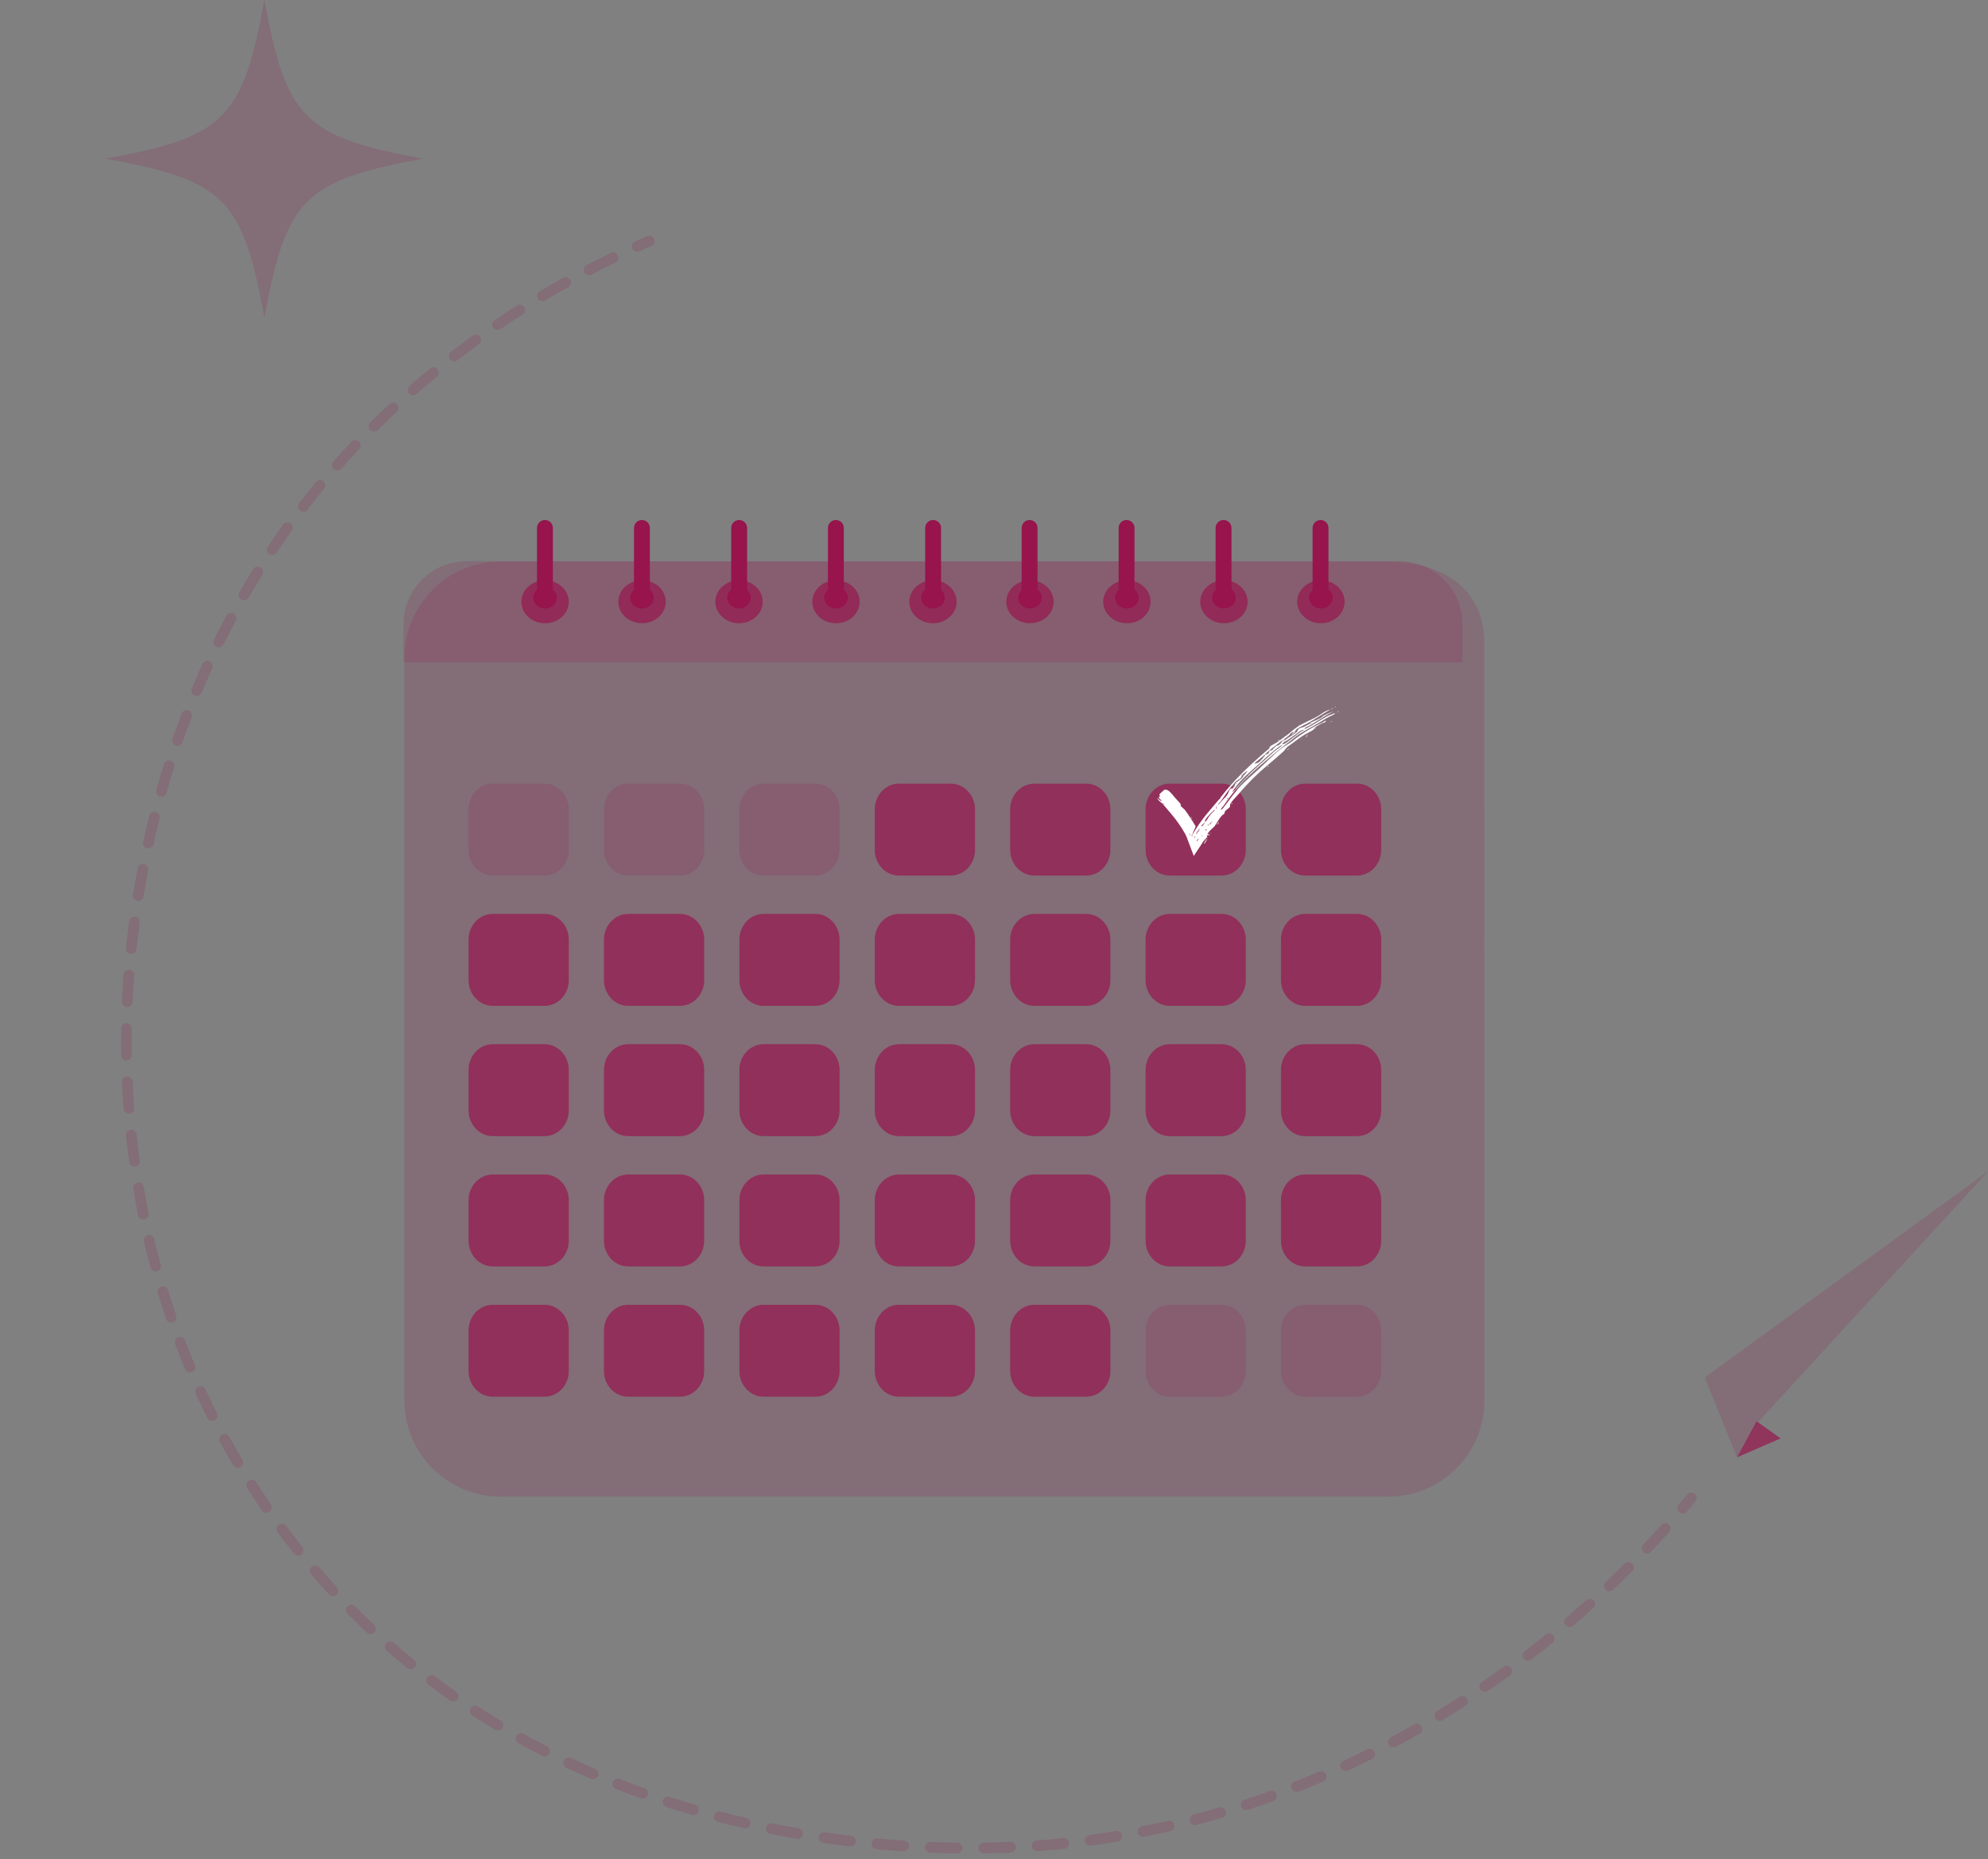 <svg width="139" height="130" viewBox="0 0 139 130" fill="none" xmlns="http://www.w3.org/2000/svg">
<rect x="0" y="0" width="139" height="130" fill="#808080" stroke="none"/>
<path d="M28.276 97.915C28.276 101.638 31.294 104.656 35.016 104.656H97.055C100.778 104.656 103.795 101.638 103.795 97.915L103.781 44.885C103.781 41.162 100.778 39.265 97.055 39.265H35.016C31.294 39.265 28.276 42.283 28.276 46.006V97.915Z" fill="#97144D" fill-opacity="0.17"/>
<path d="M97.841 39.243H32.626C30.186 39.243 28.208 41.221 28.208 43.661V46.314H102.26V43.661C102.26 41.221 100.282 39.243 97.841 39.243Z" fill="#97144D" fill-opacity="0.17"/>
<path d="M39.767 42.08C39.767 42.909 39.025 43.582 38.111 43.582C37.196 43.582 36.454 42.909 36.454 42.08C36.454 41.25 37.196 40.577 38.111 40.577C39.025 40.577 39.767 41.25 39.767 42.08Z" fill="#97144D" fill-opacity="0.68"/>
<path d="M46.548 42.08C46.548 42.909 45.806 43.582 44.891 43.582C43.977 43.582 43.235 42.909 43.235 42.08C43.235 41.25 43.977 40.577 44.891 40.577C45.806 40.577 46.548 41.25 46.548 42.08Z" fill="#97144D" fill-opacity="0.68"/>
<path d="M53.328 42.08C53.328 42.909 52.587 43.582 51.672 43.582C50.757 43.582 50.016 42.909 50.016 42.08C50.016 41.25 50.757 40.577 51.672 40.577C52.587 40.577 53.328 41.25 53.328 42.08Z" fill="#97144D" fill-opacity="0.68"/>
<path d="M60.109 42.08C60.109 42.909 59.368 43.582 58.453 43.582C57.538 43.582 56.797 42.909 56.797 42.08C56.797 41.25 57.538 40.577 58.453 40.577C59.368 40.577 60.109 41.25 60.109 42.08Z" fill="#97144D" fill-opacity="0.68"/>
<path d="M66.89 42.08C66.89 42.909 66.148 43.582 65.234 43.582C64.319 43.582 63.578 42.909 63.578 42.08C63.578 41.25 64.319 40.577 65.234 40.577C66.148 40.577 66.89 41.25 66.89 42.08Z" fill="#97144D" fill-opacity="0.68"/>
<path d="M73.671 42.08C73.671 42.909 72.929 43.582 72.015 43.582C71.1 43.582 70.359 42.909 70.359 42.08C70.359 41.25 71.1 40.577 72.015 40.577C72.929 40.577 73.671 41.25 73.671 42.08Z" fill="#97144D" fill-opacity="0.68"/>
<path d="M80.452 42.08C80.452 42.909 79.71 43.582 78.796 43.582C77.881 43.582 77.139 42.909 77.139 42.08C77.139 41.25 77.881 40.577 78.796 40.577C79.71 40.577 80.452 41.25 80.452 42.08Z" fill="#97144D" fill-opacity="0.68"/>
<path d="M87.232 42.08C87.232 42.909 86.491 43.582 85.576 43.582C84.662 43.582 83.92 42.909 83.92 42.08C83.92 41.25 84.662 40.577 85.576 40.577C86.491 40.577 87.232 41.25 87.232 42.08Z" fill="#97144D" fill-opacity="0.68"/>
<path d="M94.013 42.08C94.013 42.909 93.272 43.582 92.357 43.582C91.442 43.582 90.701 42.909 90.701 42.08C90.701 41.25 91.442 40.577 92.357 40.577C93.272 40.577 94.013 41.25 94.013 42.08Z" fill="#97144D" fill-opacity="0.68"/>
<path d="M38.939 41.797C38.939 42.212 38.568 42.548 38.111 42.548C37.653 42.548 37.282 42.212 37.282 41.797C37.282 41.382 37.653 41.045 38.111 41.045C38.568 41.045 38.939 41.382 38.939 41.797Z" fill="#97144D"/>
<path d="M45.719 41.797C45.719 42.212 45.349 42.548 44.891 42.548C44.434 42.548 44.063 42.212 44.063 41.797C44.063 41.382 44.434 41.045 44.891 41.045C45.349 41.045 45.719 41.382 45.719 41.797Z" fill="#97144D"/>
<path d="M52.5 41.797C52.5 42.212 52.129 42.548 51.672 42.548C51.215 42.548 50.844 42.212 50.844 41.797C50.844 41.382 51.215 41.045 51.672 41.045C52.129 41.045 52.5 41.382 52.5 41.797Z" fill="#97144D"/>
<path d="M59.281 41.797C59.281 42.212 58.91 42.548 58.453 42.548C57.996 42.548 57.625 42.212 57.625 41.797C57.625 41.382 57.996 41.045 58.453 41.045C58.91 41.045 59.281 41.382 59.281 41.797Z" fill="#97144D"/>
<path d="M66.062 41.797C66.062 42.212 65.691 42.548 65.234 42.548C64.776 42.548 64.406 42.212 64.406 41.797C64.406 41.382 64.776 41.045 65.234 41.045C65.691 41.045 66.062 41.382 66.062 41.797Z" fill="#97144D"/>
<path d="M72.843 41.797C72.843 42.212 72.472 42.548 72.015 42.548C71.557 42.548 71.186 42.212 71.186 41.797C71.186 41.382 71.557 41.045 72.015 41.045C72.472 41.045 72.843 41.382 72.843 41.797Z" fill="#97144D"/>
<path d="M79.624 41.797C79.624 42.212 79.253 42.548 78.796 42.548C78.338 42.548 77.967 42.212 77.967 41.797C77.967 41.382 78.338 41.045 78.796 41.045C79.253 41.045 79.624 41.382 79.624 41.797Z" fill="#97144D"/>
<path d="M86.404 41.797C86.404 42.212 86.034 42.548 85.576 42.548C85.119 42.548 84.748 42.212 84.748 41.797C84.748 41.382 85.119 41.045 85.576 41.045C86.034 41.045 86.404 41.382 86.404 41.797Z" fill="#97144D"/>
<path d="M93.185 41.797C93.185 42.212 92.815 42.548 92.357 42.548C91.9 42.548 91.529 42.212 91.529 41.797C91.529 41.382 91.9 41.045 92.357 41.045C92.815 41.045 93.185 41.382 93.185 41.797Z" fill="#97144D"/>
<path d="M44.883 42.151C44.577 42.151 44.328 41.901 44.328 41.596V36.916C44.328 36.611 44.577 36.362 44.883 36.362C45.188 36.362 45.438 36.611 45.438 36.916V41.596C45.438 41.901 45.188 42.151 44.883 42.151Z" fill="#97144D"/>
<path d="M38.102 42.151C37.797 42.151 37.547 41.901 37.547 41.596V36.916C37.547 36.611 37.797 36.362 38.102 36.362C38.407 36.362 38.657 36.611 38.657 36.916V41.596C38.657 41.901 38.407 42.151 38.102 42.151Z" fill="#97144D"/>
<path d="M51.681 42.151C51.376 42.151 51.126 41.901 51.126 41.596V36.916C51.126 36.611 51.376 36.362 51.681 36.362C51.986 36.362 52.236 36.611 52.236 36.916V41.596C52.236 41.901 51.986 42.151 51.681 42.151Z" fill="#97144D"/>
<path d="M58.444 42.151C58.139 42.151 57.889 41.901 57.889 41.596V36.916C57.889 36.611 58.139 36.362 58.444 36.362C58.749 36.362 58.999 36.611 58.999 36.916V41.596C58.999 41.901 58.749 42.151 58.444 42.151Z" fill="#97144D"/>
<path d="M65.243 42.151C64.937 42.151 64.688 41.901 64.688 41.596V36.916C64.688 36.611 64.937 36.362 65.243 36.362C65.548 36.362 65.798 36.611 65.798 36.916V41.596C65.798 41.901 65.548 42.151 65.243 42.151Z" fill="#97144D"/>
<path d="M71.988 42.151C71.683 42.151 71.434 41.901 71.434 41.596V36.916C71.434 36.611 71.683 36.362 71.988 36.362C72.294 36.362 72.543 36.611 72.543 36.916V41.596C72.543 41.901 72.294 42.151 71.988 42.151Z" fill="#97144D"/>
<path d="M78.769 42.151C78.464 42.151 78.215 41.901 78.215 41.596V36.916C78.215 36.611 78.464 36.362 78.769 36.362C79.075 36.362 79.324 36.611 79.324 36.916V41.596C79.324 41.901 79.075 42.151 78.769 42.151Z" fill="#97144D"/>
<path d="M85.55 42.151C85.245 42.151 84.995 41.901 84.995 41.596V36.916C84.995 36.611 85.245 36.362 85.55 36.362C85.856 36.362 86.105 36.611 86.105 36.916V41.596C86.105 41.901 85.856 42.151 85.55 42.151Z" fill="#97144D"/>
<path d="M92.331 42.151C92.026 42.151 91.776 41.901 91.776 41.596V36.916C91.776 36.611 92.026 36.362 92.331 36.362C92.636 36.362 92.886 36.611 92.886 36.916V41.596C92.886 41.901 92.636 42.151 92.331 42.151Z" fill="#97144D"/>
<path d="M38.082 61.224H34.451C33.522 61.224 32.763 60.416 32.763 59.428V56.593C32.763 55.606 33.522 54.798 34.451 54.798H38.082C39.01 54.798 39.769 55.606 39.769 56.593V59.428C39.769 60.416 39.01 61.224 38.082 61.224Z" fill="#97144D" fill-opacity="0.17"/>
<path d="M47.549 61.224H43.917C42.989 61.224 42.23 60.416 42.23 59.428V56.593C42.23 55.606 42.989 54.798 43.917 54.798H47.549C48.477 54.798 49.236 55.606 49.236 56.593V59.428C49.236 60.416 48.477 61.224 47.549 61.224Z" fill="#97144D" fill-opacity="0.17"/>
<path d="M57.016 61.224H53.385C52.457 61.224 51.697 60.416 51.697 59.428V56.593C51.697 55.606 52.457 54.798 53.385 54.798H57.016C57.944 54.798 58.703 55.606 58.703 56.593V59.428C58.703 60.416 57.944 61.224 57.016 61.224Z" fill="#97144D" fill-opacity="0.17"/>
<path d="M66.483 61.224H62.852C61.924 61.224 61.165 60.416 61.165 59.428V56.593C61.165 55.606 61.924 54.798 62.852 54.798H66.483C67.411 54.798 68.171 55.606 68.171 56.593V59.428C68.171 60.416 67.411 61.224 66.483 61.224Z" fill="#97144D" fill-opacity="0.68"/>
<path d="M75.95 61.224H72.319C71.391 61.224 70.632 60.416 70.632 59.428V56.593C70.632 55.606 71.391 54.798 72.319 54.798H75.95C76.879 54.798 77.638 55.606 77.638 56.593V59.428C77.638 60.416 76.879 61.224 75.95 61.224Z" fill="#97144D" fill-opacity="0.68"/>
<path d="M85.417 61.224H81.785C80.858 61.224 80.099 60.416 80.099 59.428V56.593C80.099 55.606 80.858 54.798 81.785 54.798H85.417C86.345 54.798 87.105 55.606 87.105 56.593V59.428C87.105 60.416 86.345 61.224 85.417 61.224Z" fill="#97144D" fill-opacity="0.68"/>
<path d="M94.885 61.224H91.253C90.325 61.224 89.565 60.416 89.565 59.428V56.593C89.565 55.606 90.325 54.798 91.253 54.798H94.885C95.812 54.798 96.571 55.606 96.571 56.593V59.428C96.571 60.416 95.812 61.224 94.885 61.224Z" fill="#97144D" fill-opacity="0.68"/>
<path d="M38.082 70.334H34.451C33.522 70.334 32.763 69.526 32.763 68.538V65.704C32.763 64.716 33.522 63.908 34.451 63.908H38.082C39.01 63.908 39.769 64.716 39.769 65.704V68.538C39.769 69.526 39.01 70.334 38.082 70.334Z" fill="#97144D" fill-opacity="0.68"/>
<path d="M47.549 70.334H43.917C42.989 70.334 42.23 69.526 42.23 68.538V65.704C42.23 64.716 42.989 63.908 43.917 63.908H47.549C48.477 63.908 49.236 64.716 49.236 65.704V68.538C49.236 69.526 48.477 70.334 47.549 70.334Z" fill="#97144D" fill-opacity="0.68"/>
<path d="M57.016 70.334H53.385C52.457 70.334 51.697 69.526 51.697 68.538V65.704C51.697 64.716 52.457 63.908 53.385 63.908H57.016C57.944 63.908 58.703 64.716 58.703 65.704V68.538C58.703 69.526 57.944 70.334 57.016 70.334Z" fill="#97144D" fill-opacity="0.68"/>
<path d="M66.483 70.334H62.852C61.924 70.334 61.165 69.526 61.165 68.538V65.704C61.165 64.716 61.924 63.908 62.852 63.908H66.483C67.411 63.908 68.171 64.716 68.171 65.704V68.538C68.171 69.526 67.411 70.334 66.483 70.334Z" fill="#97144D" fill-opacity="0.68"/>
<path d="M75.95 70.334H72.319C71.391 70.334 70.632 69.526 70.632 68.538V65.704C70.632 64.716 71.391 63.908 72.319 63.908H75.95C76.879 63.908 77.638 64.716 77.638 65.704V68.538C77.638 69.526 76.879 70.334 75.95 70.334Z" fill="#97144D" fill-opacity="0.68"/>
<path d="M85.417 70.334H81.785C80.858 70.334 80.099 69.526 80.099 68.538V65.704C80.099 64.716 80.858 63.908 81.785 63.908H85.417C86.345 63.908 87.105 64.716 87.105 65.704V68.538C87.105 69.526 86.345 70.334 85.417 70.334Z" fill="#97144D" fill-opacity="0.68"/>
<path d="M94.885 70.334H91.253C90.325 70.334 89.565 69.526 89.565 68.538V65.704C89.565 64.716 90.325 63.908 91.253 63.908H94.885C95.812 63.908 96.571 64.716 96.571 65.704V68.538C96.571 69.526 95.812 70.334 94.885 70.334Z" fill="#97144D" fill-opacity="0.68"/>
<path d="M38.082 79.444H34.451C33.522 79.444 32.763 78.636 32.763 77.649V74.814C32.763 73.827 33.522 73.019 34.451 73.019H38.082C39.01 73.019 39.769 73.827 39.769 74.814V77.649C39.769 78.636 39.01 79.444 38.082 79.444Z" fill="#97144D" fill-opacity="0.68"/>
<path d="M47.549 79.444H43.917C42.989 79.444 42.23 78.636 42.23 77.649V74.814C42.23 73.827 42.989 73.019 43.917 73.019H47.549C48.477 73.019 49.236 73.827 49.236 74.814V77.649C49.236 78.636 48.477 79.444 47.549 79.444Z" fill="#97144D" fill-opacity="0.68"/>
<path d="M57.016 79.444H53.385C52.457 79.444 51.697 78.636 51.697 77.649V74.814C51.697 73.827 52.457 73.019 53.385 73.019H57.016C57.944 73.019 58.703 73.827 58.703 74.814V77.649C58.703 78.636 57.944 79.444 57.016 79.444Z" fill="#97144D" fill-opacity="0.68"/>
<path d="M66.483 79.444H62.852C61.924 79.444 61.165 78.636 61.165 77.649V74.814C61.165 73.827 61.924 73.019 62.852 73.019H66.483C67.411 73.019 68.171 73.827 68.171 74.814V77.649C68.171 78.636 67.411 79.444 66.483 79.444Z" fill="#97144D" fill-opacity="0.68"/>
<path d="M75.95 79.444H72.319C71.391 79.444 70.632 78.636 70.632 77.649V74.814C70.632 73.827 71.391 73.019 72.319 73.019H75.95C76.879 73.019 77.638 73.827 77.638 74.814V77.649C77.638 78.636 76.879 79.444 75.95 79.444Z" fill="#97144D" fill-opacity="0.68"/>
<path d="M85.417 79.444H81.785C80.858 79.444 80.099 78.636 80.099 77.649V74.814C80.099 73.827 80.858 73.019 81.785 73.019H85.417C86.345 73.019 87.105 73.827 87.105 74.814V77.649C87.105 78.636 86.345 79.444 85.417 79.444Z" fill="#97144D" fill-opacity="0.68"/>
<path d="M94.885 79.444H91.253C90.325 79.444 89.565 78.636 89.565 77.649V74.814C89.565 73.827 90.325 73.019 91.253 73.019H94.885C95.812 73.019 96.571 73.827 96.571 74.814V77.649C96.571 78.636 95.812 79.444 94.885 79.444Z" fill="#97144D" fill-opacity="0.68"/>
<path d="M38.082 88.555H34.451C33.522 88.555 32.763 87.747 32.763 86.76V83.925C32.763 82.938 33.522 82.129 34.451 82.129H38.082C39.01 82.129 39.769 82.938 39.769 83.925V86.76C39.769 87.747 39.01 88.555 38.082 88.555Z" fill="#97144D" fill-opacity="0.68"/>
<path d="M47.549 88.555H43.917C42.989 88.555 42.23 87.747 42.23 86.76V83.925C42.23 82.938 42.989 82.129 43.917 82.129H47.549C48.477 82.129 49.236 82.938 49.236 83.925V86.76C49.236 87.747 48.477 88.555 47.549 88.555Z" fill="#97144D" fill-opacity="0.68"/>
<path d="M57.016 88.555H53.385C52.457 88.555 51.697 87.747 51.697 86.76V83.925C51.697 82.938 52.457 82.129 53.385 82.129H57.016C57.944 82.129 58.703 82.938 58.703 83.925V86.76C58.703 87.747 57.944 88.555 57.016 88.555Z" fill="#97144D" fill-opacity="0.68"/>
<path d="M66.483 88.555H62.852C61.924 88.555 61.165 87.747 61.165 86.76V83.925C61.165 82.938 61.924 82.129 62.852 82.129H66.483C67.411 82.129 68.171 82.938 68.171 83.925V86.76C68.171 87.747 67.411 88.555 66.483 88.555Z" fill="#97144D" fill-opacity="0.68"/>
<path d="M75.95 88.555H72.319C71.391 88.555 70.632 87.747 70.632 86.76V83.925C70.632 82.938 71.391 82.129 72.319 82.129H75.95C76.879 82.129 77.638 82.938 77.638 83.925V86.76C77.638 87.747 76.879 88.555 75.95 88.555Z" fill="#97144D" fill-opacity="0.68"/>
<path d="M85.417 88.555H81.785C80.858 88.555 80.099 87.747 80.099 86.76V83.925C80.099 82.938 80.858 82.129 81.785 82.129H85.417C86.345 82.129 87.105 82.938 87.105 83.925V86.76C87.105 87.747 86.345 88.555 85.417 88.555Z" fill="#97144D" fill-opacity="0.68"/>
<path d="M94.885 88.555H91.253C90.325 88.555 89.565 87.747 89.565 86.76V83.925C89.565 82.938 90.325 82.129 91.253 82.129H94.885C95.812 82.129 96.571 82.938 96.571 83.925V86.76C96.571 87.747 95.812 88.555 94.885 88.555Z" fill="#97144D" fill-opacity="0.68"/>
<path d="M38.082 97.665H34.451C33.522 97.665 32.763 96.858 32.763 95.87V93.035C32.763 92.048 33.522 91.24 34.451 91.24H38.082C39.01 91.24 39.769 92.048 39.769 93.035V95.87C39.769 96.858 39.01 97.665 38.082 97.665Z" fill="#97144D" fill-opacity="0.68"/>
<path d="M47.549 97.665H43.917C42.989 97.665 42.23 96.858 42.23 95.87V93.035C42.23 92.048 42.989 91.24 43.917 91.24H47.549C48.477 91.24 49.236 92.048 49.236 93.035V95.87C49.236 96.858 48.477 97.665 47.549 97.665Z" fill="#97144D" fill-opacity="0.68"/>
<path d="M57.016 97.665H53.385C52.457 97.665 51.697 96.858 51.697 95.87V93.035C51.697 92.048 52.457 91.24 53.385 91.24H57.016C57.944 91.24 58.703 92.048 58.703 93.035V95.87C58.703 96.858 57.944 97.665 57.016 97.665Z" fill="#97144D" fill-opacity="0.68"/>
<path d="M66.483 97.665H62.852C61.924 97.665 61.165 96.858 61.165 95.87V93.035C61.165 92.048 61.924 91.24 62.852 91.24H66.483C67.411 91.24 68.171 92.048 68.171 93.035V95.87C68.171 96.858 67.411 97.665 66.483 97.665Z" fill="#97144D" fill-opacity="0.68"/>
<path d="M75.95 97.665H72.319C71.391 97.665 70.632 96.858 70.632 95.87V93.035C70.632 92.048 71.391 91.24 72.319 91.24H75.95C76.879 91.24 77.638 92.048 77.638 93.035V95.87C77.638 96.858 76.879 97.665 75.95 97.665Z" fill="#97144D" fill-opacity="0.68"/>
<path d="M85.417 97.665H81.785C80.858 97.665 80.099 96.858 80.099 95.87V93.035C80.099 92.048 80.858 91.24 81.785 91.24H85.417C86.345 91.24 87.105 92.048 87.105 93.035V95.87C87.105 96.858 86.345 97.665 85.417 97.665Z" fill="#97144D" fill-opacity="0.17"/>
<path d="M94.885 97.665H91.253C90.325 97.665 89.565 96.858 89.565 95.87V93.035C89.565 92.048 90.325 91.24 91.253 91.24H94.885C95.812 91.24 96.571 92.048 96.571 93.035V95.87C96.571 96.858 95.812 97.665 94.885 97.665Z" fill="#97144D" fill-opacity="0.17"/>
<path fill-rule="evenodd" clip-rule="evenodd" d="M90.816 50.763C90.796 50.756 90.823 50.707 90.835 50.711C90.855 50.718 90.829 50.767 90.816 50.763Z" fill="white"/>
<path fill-rule="evenodd" clip-rule="evenodd" d="M81.287 56.156C81.293 56.131 81.361 56.197 81.401 56.244C81.439 56.292 81.453 56.32 81.351 56.222C81.341 56.213 81.283 56.169 81.287 56.156ZM85.576 56.877C85.555 56.875 85.563 56.822 85.575 56.823C85.597 56.825 85.588 56.878 85.576 56.877ZM83.284 58.614C83.295 58.601 83.266 58.633 83.284 58.614ZM83.15 58.276C83.166 58.256 83.207 58.339 83.225 58.397C83.243 58.455 83.243 58.486 83.186 58.36C83.18 58.347 83.14 58.287 83.15 58.276ZM84.016 58.494C83.993 58.494 84 58.421 84.023 58.421C84.046 58.421 84.039 58.494 84.016 58.494ZM84.299 58.045C84.299 58.04 84.314 57.94 84.353 57.975C84.398 58.014 84.286 58.156 84.299 58.045ZM84.58 57.621C84.588 57.598 84.592 57.583 84.648 57.533C84.681 57.502 84.911 57.316 84.749 57.466C84.693 57.514 84.516 57.801 84.58 57.621ZM83.681 58.836C83.624 58.836 83.858 58.529 83.785 58.692C83.785 58.69 83.769 58.727 83.747 58.763C83.726 58.799 83.7 58.836 83.681 58.836ZM83.322 58.418C83.326 58.42 83.404 58.447 83.381 58.474C83.356 58.503 83.232 58.372 83.322 58.418ZM84.441 57.742C84.441 57.742 84.453 57.633 84.477 57.635C84.478 57.635 84.481 57.642 84.485 57.652C84.489 57.663 84.492 57.676 84.493 57.69C84.495 57.717 84.485 57.744 84.441 57.742ZM84.359 57.848C84.388 57.849 84.34 57.848 84.359 57.848ZM83.895 58.474C83.924 58.475 83.876 58.474 83.895 58.474ZM85.729 56.006C85.707 56.004 85.718 55.951 85.731 55.952C85.752 55.954 85.741 56.008 85.729 56.006ZM85.98 55.691C86.009 55.694 85.961 55.688 85.98 55.691ZM85.824 55.854C85.822 55.848 85.802 55.779 85.842 55.783C85.898 55.79 85.857 55.944 85.824 55.854ZM83.504 58.582C83.504 58.582 83.512 58.472 83.537 58.472C83.538 58.472 83.541 58.479 83.546 58.49C83.549 58.5 83.553 58.514 83.555 58.527C83.557 58.555 83.549 58.582 83.504 58.582ZM90.288 51.998C90.317 52.007 90.27 51.993 90.288 51.998ZM86.28 55.183C86.309 55.187 86.261 55.181 86.28 55.183ZM85.005 56.538C85.005 56.538 85.026 56.431 85.051 56.433C85.051 56.433 85.054 56.44 85.057 56.45C85.06 56.461 85.063 56.475 85.063 56.488C85.062 56.516 85.05 56.542 85.005 56.538ZM84.257 57.443C84.191 57.308 84.691 56.843 84.769 56.758C84.785 56.741 84.923 56.607 84.93 56.623C84.957 56.691 84.826 56.74 84.785 56.796C84.693 56.919 84.628 56.963 84.511 57.126C84.523 57.11 84.468 57.211 84.405 57.304C84.344 57.398 84.278 57.487 84.257 57.443ZM83.996 57.782C83.93 57.778 84.238 57.53 84.216 57.496C84.25 57.549 84.085 57.787 83.996 57.782ZM83.845 57.978C83.922 57.899 83.909 57.9 83.837 58.052C83.791 58.151 83.46 58.572 83.701 58.179C83.701 58.179 83.771 58.062 83.845 57.978ZM85.066 56.416C85.043 56.414 85.058 56.342 85.081 56.344C85.104 56.346 85.089 56.418 85.066 56.416ZM86.427 54.838C86.404 54.834 86.425 54.764 86.448 54.767C86.47 54.77 86.45 54.841 86.427 54.838ZM89.113 52.461C89.131 52.446 89.911 51.846 89.579 52.18C89.504 52.255 89.411 52.321 89.311 52.391C89.262 52.425 89.21 52.461 89.16 52.498C89.11 52.538 89.061 52.579 89.015 52.623C88.358 53.227 87.64 53.825 87.075 54.431C86.979 54.536 86.857 54.661 86.739 54.785C86.62 54.908 86.513 55.035 86.434 55.133C86.336 55.256 86.093 55.488 86.211 55.301C86.339 55.1 86.485 54.903 86.651 54.716C86.82 54.531 87.002 54.349 87.188 54.169C87.382 53.996 87.577 53.821 87.772 53.647C87.967 53.474 88.166 53.305 88.348 53.127C88.466 53.009 88.599 52.901 88.728 52.791C88.858 52.681 88.988 52.572 89.113 52.461ZM87.462 53.713C87.442 53.709 87.458 53.656 87.471 53.659C87.492 53.663 87.475 53.715 87.462 53.713ZM86.338 54.825C86.318 54.849 86.379 54.867 86.382 54.831C86.376 54.891 86.258 55.056 86.194 55.116C86.112 55.193 86.122 55.105 86.072 55.136C85.982 55.192 85.943 55.278 85.9 55.385C85.857 55.492 85.804 55.617 85.678 55.746C85.597 55.829 85.473 55.944 85.427 56.009C85.403 56.046 85.021 56.463 85.202 56.209C85.371 55.971 85.24 56.194 85.337 56.056C85.371 56.001 85.55 55.756 85.745 55.48C85.795 55.412 85.844 55.341 85.896 55.273C85.948 55.205 86 55.139 86.049 55.075C86.147 54.95 86.235 54.838 86.298 54.763C86.338 54.715 86.384 54.669 86.433 54.628C86.483 54.587 86.536 54.549 86.585 54.514C86.685 54.443 86.773 54.383 86.814 54.331C86.868 54.263 86.731 54.325 86.826 54.222C86.915 54.129 86.975 54.069 87.101 53.975C87.406 53.746 87.02 54.162 86.96 54.245C86.904 54.373 86.792 54.465 86.672 54.551C86.611 54.594 86.549 54.636 86.49 54.68C86.433 54.724 86.381 54.772 86.338 54.825ZM90.641 51.317C90.766 51.229 90.893 51.085 91.106 51.036C91.342 50.982 90.982 51.145 90.947 51.173C90.878 51.228 90.796 51.29 90.709 51.356C90.622 51.42 90.528 51.488 90.44 51.559C90.26 51.697 90.084 51.829 89.964 51.917C89.908 51.956 89.785 52.035 89.726 52.034C89.61 52.033 89.67 51.972 89.768 51.904C89.869 51.838 90.01 51.766 90.049 51.736C90.116 51.687 90.203 51.626 90.303 51.556C90.403 51.485 90.517 51.404 90.641 51.317ZM88.339 52.863C88.292 52.893 88.446 52.692 88.458 52.818C88.459 52.824 88.417 52.872 88.37 52.926C88.325 52.981 88.274 53.041 88.252 53.068C88.178 53.154 88.066 53.282 87.97 53.338C87.97 53.338 87.7 53.393 87.718 53.449C87.685 53.35 88.024 53.12 88.083 53.066C88.198 52.963 88.218 52.945 88.339 52.863ZM83.339 58.436C83.307 58.481 83.602 57.782 83.602 57.782C83.602 57.782 83.088 56.94 82.874 56.668C82.826 56.605 82.763 56.551 82.702 56.497C82.641 56.444 82.585 56.391 82.541 56.333C82.527 56.313 82.58 56.286 82.568 56.259C82.52 56.149 82.284 55.936 82.128 55.748C81.935 55.516 81.751 55.266 81.541 55.217C81.627 55.237 81.39 55.219 81.434 55.207C81.458 55.2 81.061 55.498 81.063 55.575C81.065 55.721 81.305 55.696 81.251 55.795C81.282 55.741 81.105 55.619 81.036 55.728C80.983 55.809 81.142 55.873 81.191 55.965C81.27 56.109 81.222 56.03 81.023 55.894C80.937 55.837 80.852 55.737 80.929 55.852C81.064 56.052 81.233 56.145 81.292 56.209C81.432 56.359 81.604 56.581 81.882 56.904C82.227 57.296 82.589 57.821 82.844 58.27C82.955 58.46 83.025 58.679 83.101 58.88L83.466 59.851L84.016 59.023C84.059 58.959 84.096 58.899 84.129 58.839C84.194 58.72 84.352 58.625 84.403 58.518C84.415 58.493 84.374 58.43 84.391 58.409C84.411 58.386 84.425 58.455 84.505 58.376C84.556 58.327 84.551 58.283 84.567 58.235C84.521 58.369 84.45 58.35 84.442 58.338C84.383 58.249 84.886 57.821 84.916 57.782C85.067 57.588 85.237 57.228 85.458 57.009C85.516 56.956 85.567 56.944 85.606 56.898C85.64 56.858 85.625 56.777 85.649 56.74C85.74 56.602 85.916 56.557 86.003 56.398C86.021 56.368 85.975 56.309 86.022 56.221C86.09 56.095 86.186 55.981 86.29 55.865C86.344 55.807 86.397 55.749 86.452 55.689C86.508 55.63 86.565 55.569 86.619 55.505C86.687 55.425 86.76 55.341 86.835 55.252C86.912 55.164 86.991 55.072 87.079 54.983C87.251 54.803 87.429 54.614 87.603 54.437C87.779 54.263 87.956 54.098 88.132 53.936C88.31 53.777 88.492 53.626 88.67 53.472L88.804 53.356L88.94 53.243C89.031 53.167 89.122 53.091 89.212 53.013C89.3 52.934 89.39 52.854 89.48 52.774C89.572 52.695 89.663 52.613 89.754 52.529C89.861 52.43 89.922 52.285 90.04 52.202C90.403 51.965 90.751 51.663 91.132 51.427C91.252 51.351 91.38 51.284 91.505 51.217C91.631 51.153 91.754 51.086 91.86 51.004C91.892 50.979 91.888 50.922 91.919 50.892C91.97 50.842 92.068 50.782 92.168 50.723C92.27 50.666 92.374 50.613 92.436 50.573C92.511 50.524 92.62 50.559 92.708 50.432C92.788 50.316 92.418 50.541 92.477 50.513C92.379 50.56 92.281 50.608 92.181 50.655C92.084 50.705 91.988 50.758 91.892 50.81C91.701 50.917 91.509 51.023 91.327 51.136C90.966 51.368 90.621 51.601 90.334 51.843C90.221 51.937 90.084 52.017 89.942 52.102C89.804 52.19 89.659 52.281 89.524 52.389C89.288 52.573 89.064 52.786 88.837 52.998C88.605 53.207 88.389 53.434 88.162 53.639C88.009 53.775 87.872 53.91 87.734 54.033C87.597 54.158 87.46 54.273 87.332 54.393C87.205 54.513 87.079 54.632 86.953 54.752C86.89 54.813 86.826 54.873 86.765 54.937C86.705 55.002 86.645 55.068 86.584 55.137C86.497 55.236 86.339 55.425 86.207 55.593C86.08 55.764 85.972 55.908 85.972 55.908C85.916 55.982 85.84 56.082 85.76 56.187C85.682 56.292 85.603 56.404 85.529 56.494C85.459 56.581 85.285 56.746 85.41 56.519C85.534 56.295 85.428 56.524 85.499 56.419C85.65 56.186 85.848 55.922 86.05 55.653C86.149 55.517 86.258 55.386 86.365 55.259C86.471 55.131 86.577 55.008 86.677 54.894C86.854 54.704 87.051 54.508 87.253 54.307C87.459 54.11 87.678 53.914 87.892 53.718C88.112 53.528 88.331 53.341 88.538 53.163C88.749 52.988 88.95 52.825 89.127 52.672C89.243 52.568 89.367 52.475 89.486 52.38C89.606 52.284 89.727 52.189 89.848 52.093C90.094 51.903 90.348 51.712 90.613 51.497C90.815 51.343 91.071 51.192 91.355 51.028C91.5 50.949 91.652 50.867 91.807 50.778C91.963 50.689 92.122 50.593 92.287 50.495C92.375 50.442 92.548 50.335 92.731 50.228C92.823 50.174 92.918 50.124 93.008 50.08C93.097 50.036 93.179 49.999 93.243 49.975C93.308 49.951 93.464 49.827 93.203 49.918C93.05 49.972 92.916 50.029 92.794 50.088C92.673 50.151 92.563 50.215 92.453 50.282C92.343 50.349 92.232 50.417 92.114 50.49C91.994 50.561 91.87 50.642 91.724 50.723C91.614 50.785 91.436 50.885 91.317 50.941C91.199 50.998 91.141 51.014 91.266 50.9C91.446 50.744 91.286 50.888 91.577 50.726C91.701 50.657 91.829 50.579 91.959 50.495C92.09 50.413 92.225 50.328 92.361 50.244C92.496 50.159 92.631 50.073 92.765 49.995C92.902 49.918 93.036 49.846 93.166 49.784C93.455 49.645 92.9 49.871 92.821 49.912C92.66 49.99 92.55 50.042 92.478 50.085C92.533 50.05 92.424 50.154 92.436 50.146C92.322 50.22 91.859 50.459 91.697 50.5C91.653 50.51 91.479 50.604 91.656 50.562C91.93 50.499 91.524 50.641 91.469 50.667C91.365 50.717 91.271 50.79 91.199 50.819C91.064 50.874 90.9 50.883 90.787 50.985C90.75 51.018 90.743 51.11 90.693 51.163C90.522 51.341 90.167 51.516 89.978 51.657C89.893 51.722 89.679 51.894 89.682 51.851C89.682 51.852 89.692 51.843 89.707 51.83C89.721 51.817 89.742 51.799 89.762 51.781C89.802 51.746 89.841 51.709 89.835 51.708C89.756 51.701 89.714 51.739 89.674 51.795C89.636 51.853 89.6 51.929 89.533 51.998C89.465 52.066 89.317 52.173 89.277 52.133C89.278 52.133 89.331 52.095 89.335 52.093C89.245 52.14 89.166 52.227 89.052 52.333C89.009 52.371 88.979 52.436 88.944 52.455C88.899 52.482 88.8 52.469 88.763 52.502C88.732 52.531 88.74 52.65 88.652 52.717C88.648 52.72 88.571 52.741 88.552 52.748C88.237 52.863 88.878 52.377 88.925 52.337C89.097 52.196 89.325 52.034 89.498 51.893C89.559 51.845 89.615 51.8 89.67 51.761C89.726 51.722 89.778 51.686 89.828 51.652C89.927 51.583 90.018 51.52 90.105 51.45C90.135 51.425 90.241 51.279 90.296 51.242C90.343 51.21 90.505 51.157 90.522 51.145C90.614 51.08 90.606 51.013 90.721 50.943C90.839 50.872 90.982 50.796 91.129 50.723C91.277 50.651 91.426 50.577 91.549 50.503C91.677 50.425 91.799 50.351 91.916 50.28C92.034 50.211 92.147 50.143 92.256 50.076C92.365 50.009 92.471 49.943 92.576 49.877C92.681 49.812 92.788 49.751 92.893 49.687C93.006 49.619 93.055 49.593 92.895 49.647C92.776 49.689 92.649 49.752 92.535 49.821C92.423 49.891 92.321 49.962 92.246 50.011C92.031 50.154 91.773 50.27 91.514 50.399C91.253 50.526 90.977 50.651 90.734 50.813C90.595 50.904 90.47 51.005 90.348 51.105C90.227 51.204 90.116 51.31 89.994 51.397C89.81 51.532 89.635 51.641 89.483 51.775C89.281 51.953 88.879 52.101 88.762 52.238C88.766 52.234 88.79 52.3 88.737 52.345C88.565 52.492 88.394 52.637 88.224 52.781C88.059 52.929 87.895 53.077 87.732 53.222C87.567 53.366 87.413 53.517 87.258 53.664C87.105 53.812 86.948 53.955 86.805 54.106C86.66 54.255 86.516 54.403 86.374 54.549C86.236 54.698 86.104 54.848 85.973 54.995C85.908 55.069 85.843 55.143 85.779 55.216C85.718 55.291 85.658 55.366 85.598 55.44C85.479 55.589 85.362 55.736 85.25 55.882C85.358 55.927 85.302 55.77 85.25 55.882C84.756 56.49 83.977 57.272 83.339 58.436Z" fill="white"/>
<path fill-rule="evenodd" clip-rule="evenodd" d="M93.068 49.603C93.013 49.579 93.412 49.423 93.155 49.561C93.143 49.568 93.083 49.609 93.068 49.603Z" fill="white"/>
<path fill-rule="evenodd" clip-rule="evenodd" d="M93.351 49.467C93.33 49.458 93.376 49.397 93.397 49.406C93.418 49.416 93.372 49.476 93.351 49.467Z" fill="white"/>
<path fill-rule="evenodd" clip-rule="evenodd" d="M89.362 51.816C89.362 51.816 89.411 51.715 89.435 51.722C89.436 51.722 89.437 51.73 89.437 51.741C89.437 51.752 89.436 51.766 89.432 51.779C89.424 51.806 89.406 51.829 89.362 51.816Z" fill="white"/>
<path fill-rule="evenodd" clip-rule="evenodd" d="M91.842 50.379C91.82 50.371 91.861 50.307 91.883 50.316C91.904 50.324 91.863 50.387 91.842 50.379Z" fill="white"/>
<path fill-rule="evenodd" clip-rule="evenodd" d="M92.394 50.129C92.422 50.14 92.376 50.121 92.394 50.129Z" fill="white"/>
<path fill-rule="evenodd" clip-rule="evenodd" d="M90.347 51.335C90.396 51.282 90.436 51.176 90.566 51.159C90.613 51.153 90.499 51.253 90.404 51.327C90.311 51.403 90.234 51.452 90.347 51.335Z" fill="white"/>
<path fill-rule="evenodd" clip-rule="evenodd" d="M93.525 49.802C93.503 49.793 93.564 49.72 93.592 49.732C93.613 49.742 93.552 49.814 93.525 49.802Z" fill="white"/>
<path fill-rule="evenodd" clip-rule="evenodd" d="M86.655 54.525C86.631 54.521 86.665 54.434 86.695 54.439C86.719 54.443 86.685 54.53 86.655 54.525Z" fill="white"/>
<path fill-rule="evenodd" clip-rule="evenodd" d="M86.961 54.245C86.916 54.332 86.874 54.178 86.961 54.245Z" fill="white"/>
<path fill-rule="evenodd" clip-rule="evenodd" d="M83.256 57.128C83.266 57.109 83.316 57.179 83.344 57.23C83.37 57.282 83.378 57.313 83.308 57.215C83.299 57.203 83.249 57.141 83.256 57.128Z" fill="white"/>
<path fill-rule="evenodd" clip-rule="evenodd" d="M83.395 57.369C83.405 57.352 83.458 57.391 83.453 57.4C83.443 57.417 83.39 57.378 83.395 57.369Z" fill="white"/>
<path fill-rule="evenodd" clip-rule="evenodd" d="M83.021 56.821C83.028 56.805 83.01 56.844 83.021 56.821Z" fill="white"/>
<path fill-rule="evenodd" clip-rule="evenodd" d="M91.942 50.959C91.919 50.95 91.974 50.874 92.002 50.885C92.024 50.894 91.97 50.969 91.942 50.959Z" fill="white"/>
<path fill-rule="evenodd" clip-rule="evenodd" d="M93.041 50.493C92.986 50.468 93.289 50.357 93.104 50.461C93.096 50.465 93.051 50.497 93.041 50.493Z" fill="white"/>
<path fill-rule="evenodd" clip-rule="evenodd" d="M91.008 51.706C90.988 51.699 91.013 51.651 91.025 51.655C91.045 51.662 91.02 51.71 91.008 51.706Z" fill="white"/>
<path fill-rule="evenodd" clip-rule="evenodd" d="M91.207 51.586C91.286 51.613 91.357 51.373 91.442 51.403C91.45 51.406 91.27 51.607 91.207 51.586Z" fill="white"/>
<path fill-rule="evenodd" clip-rule="evenodd" d="M90.01 52.436C89.962 52.422 90.248 52.242 90.086 52.384C90.077 52.392 90.026 52.441 90.01 52.436Z" fill="white"/>
<path fill-rule="evenodd" clip-rule="evenodd" d="M88.622 53.635C88.565 53.621 88.827 53.453 88.676 53.592C88.669 53.598 88.634 53.637 88.622 53.635Z" fill="white"/>
<path fill-rule="evenodd" clip-rule="evenodd" d="M86.112 56.231C86.088 56.229 86.115 56.141 86.144 56.145C86.168 56.148 86.142 56.235 86.112 56.231Z" fill="white"/>
<path fill-rule="evenodd" clip-rule="evenodd" d="M84.231 58.821C84.208 58.821 84.215 58.749 84.237 58.749C84.26 58.749 84.254 58.822 84.231 58.821Z" fill="white"/>
<path fill-rule="evenodd" clip-rule="evenodd" d="M84.295 58.733C84.272 58.733 84.278 58.66 84.301 58.66C84.324 58.661 84.318 58.733 84.295 58.733Z" fill="white"/>
<path fill-rule="evenodd" clip-rule="evenodd" d="M85.101 57.666C85.049 57.663 85.313 57.355 85.228 57.514C85.228 57.514 85.125 57.668 85.101 57.666Z" fill="white"/>
<path fill-rule="evenodd" clip-rule="evenodd" d="M84.428 58.609C84.407 58.608 84.409 58.554 84.422 58.554C84.443 58.555 84.44 58.609 84.428 58.609Z" fill="white"/>
<path fill-rule="evenodd" clip-rule="evenodd" d="M84.542 58.449C84.519 58.448 84.532 58.357 84.563 58.358C84.586 58.359 84.571 58.449 84.542 58.449Z" fill="white"/>
<path fill-rule="evenodd" clip-rule="evenodd" d="M84.675 58.274C84.653 58.273 84.658 58.219 84.67 58.22C84.692 58.221 84.687 58.275 84.675 58.274Z" fill="white"/>
<path fill-rule="evenodd" clip-rule="evenodd" d="M84.849 58.049C84.878 58.05 84.83 58.048 84.849 58.049Z" fill="white"/>
<path fill-rule="evenodd" clip-rule="evenodd" d="M84.193 59.001C84.116 59 84.543 58.469 84.383 58.734C84.374 58.751 84.237 59.001 84.193 59.001Z" fill="white"/>
<path fill-rule="evenodd" clip-rule="evenodd" d="M85.08 57.808C85.109 57.81 85.061 57.807 85.08 57.808Z" fill="white"/>
<path d="M121.451 101.907L124.504 100.581L122.825 99.387L121.451 101.907Z" fill="#97144D" fill-opacity="0.68"/>
<path d="M121.451 101.907L119.201 96.323L139 81.911L122.901 99.468L121.451 101.907Z" fill="#97144D" fill-opacity="0.17"/>
<path d="M44.549 17.604C44.408 17.604 44.272 17.522 44.209 17.384C44.124 17.197 44.208 16.975 44.395 16.89C44.678 16.762 44.966 16.634 45.252 16.509C45.441 16.426 45.661 16.513 45.744 16.701C45.826 16.89 45.74 17.11 45.551 17.193C45.268 17.317 44.983 17.443 44.703 17.57C44.654 17.593 44.601 17.604 44.549 17.604Z" fill="#97144D" fill-opacity="0.17"/>
<path d="M41.193 19.24C41.059 19.24 40.929 19.167 40.862 19.04C40.766 18.857 40.837 18.632 41.02 18.536C41.571 18.248 42.135 17.963 42.696 17.689C42.881 17.599 43.105 17.676 43.195 17.861C43.286 18.047 43.209 18.27 43.023 18.36C42.469 18.631 41.911 18.912 41.366 19.198C41.31 19.227 41.251 19.24 41.193 19.24ZM37.934 21.065C37.807 21.065 37.684 21 37.614 20.883C37.508 20.706 37.565 20.477 37.742 20.371C38.276 20.052 38.823 19.735 39.368 19.43C39.548 19.33 39.775 19.394 39.876 19.574C39.977 19.754 39.913 19.981 39.733 20.082C39.194 20.383 38.654 20.696 38.126 21.012C38.065 21.048 37.999 21.065 37.934 21.065ZM34.786 23.074C34.667 23.074 34.55 23.017 34.478 22.911C34.362 22.741 34.406 22.509 34.576 22.393C35.09 22.043 35.618 21.695 36.145 21.359C36.318 21.248 36.549 21.299 36.66 21.473C36.771 21.646 36.72 21.877 36.546 21.988C36.026 22.32 35.504 22.664 34.996 23.01C34.932 23.054 34.859 23.074 34.786 23.074ZM31.763 25.266C31.651 25.266 31.541 25.216 31.467 25.121C31.341 24.958 31.371 24.723 31.535 24.598C32.027 24.218 32.533 23.839 33.039 23.472C33.206 23.351 33.439 23.389 33.56 23.555C33.681 23.722 33.644 23.956 33.477 24.076C32.977 24.439 32.477 24.813 31.991 25.188C31.923 25.241 31.842 25.266 31.763 25.266ZM28.878 27.637C28.774 27.637 28.671 27.594 28.597 27.51C28.462 27.355 28.477 27.119 28.632 26.983C29.1 26.574 29.582 26.165 30.065 25.768C30.224 25.637 30.46 25.66 30.59 25.819C30.721 25.978 30.698 26.214 30.539 26.345C30.062 26.737 29.586 27.141 29.124 27.545C29.053 27.607 28.965 27.637 28.878 27.637ZM26.148 30.184C26.052 30.184 25.956 30.147 25.883 30.074C25.737 29.928 25.738 29.692 25.884 29.546C26.326 29.108 26.781 28.669 27.238 28.243C27.389 28.102 27.625 28.111 27.765 28.261C27.906 28.412 27.898 28.648 27.747 28.789C27.296 29.21 26.846 29.643 26.411 30.076C26.338 30.148 26.243 30.184 26.148 30.184ZM23.586 32.901C23.498 32.901 23.41 32.87 23.34 32.807C23.185 32.671 23.17 32.435 23.307 32.281C23.719 31.814 24.145 31.347 24.573 30.892C24.715 30.742 24.951 30.735 25.101 30.877C25.251 31.018 25.258 31.255 25.116 31.405C24.694 31.853 24.273 32.314 23.866 32.775C23.793 32.858 23.69 32.901 23.586 32.901ZM21.209 35.78C21.129 35.78 21.049 35.754 20.981 35.702C20.818 35.576 20.788 35.342 20.914 35.179C21.294 34.685 21.689 34.191 22.086 33.71C22.218 33.551 22.453 33.528 22.612 33.66C22.771 33.791 22.793 34.026 22.662 34.185C22.27 34.66 21.88 35.148 21.505 35.634C21.431 35.73 21.321 35.78 21.209 35.78ZM19.029 38.81C18.958 38.81 18.886 38.79 18.822 38.747C18.65 38.632 18.605 38.401 18.719 38.229C19.066 37.711 19.427 37.192 19.791 36.686C19.911 36.518 20.144 36.48 20.312 36.6C20.479 36.721 20.517 36.954 20.397 37.121C20.038 37.621 19.682 38.133 19.339 38.645C19.267 38.752 19.149 38.81 19.029 38.81ZM17.057 41.979C16.994 41.979 16.93 41.963 16.871 41.929C16.692 41.826 16.631 41.598 16.734 41.419C17.047 40.877 17.372 40.335 17.7 39.808C17.809 39.633 18.039 39.579 18.214 39.688C18.389 39.797 18.442 40.027 18.334 40.202C18.01 40.722 17.689 41.258 17.381 41.793C17.312 41.913 17.186 41.979 17.057 41.979ZM15.297 45.271C15.242 45.271 15.185 45.258 15.132 45.232C14.947 45.141 14.872 44.917 14.963 44.732C15.24 44.172 15.529 43.61 15.822 43.062C15.919 42.88 16.145 42.812 16.327 42.909C16.509 43.006 16.578 43.232 16.48 43.413C16.191 43.955 15.906 44.51 15.632 45.063C15.567 45.194 15.435 45.271 15.297 45.271ZM13.749 48.667C13.701 48.667 13.652 48.658 13.605 48.638C13.415 48.558 13.325 48.34 13.405 48.15C13.646 47.573 13.899 46.995 14.157 46.429C14.243 46.241 14.464 46.158 14.652 46.244C14.839 46.33 14.922 46.551 14.836 46.739C14.582 47.297 14.332 47.869 14.093 48.438C14.033 48.581 13.895 48.667 13.749 48.667ZM12.411 52.152C12.37 52.152 12.329 52.145 12.288 52.131C12.093 52.063 11.991 51.85 12.059 51.655C12.265 51.066 12.483 50.473 12.706 49.892C12.779 49.7 12.995 49.604 13.188 49.678C13.38 49.752 13.476 49.968 13.402 50.16C13.182 50.733 12.967 51.32 12.764 51.902C12.71 52.056 12.566 52.152 12.411 52.152ZM11.285 55.711C11.251 55.711 11.216 55.706 11.182 55.696C10.984 55.64 10.869 55.433 10.925 55.235C11.096 54.635 11.278 54.03 11.466 53.437C11.528 53.24 11.738 53.132 11.934 53.194C12.131 53.256 12.239 53.466 12.177 53.662C11.992 54.248 11.812 54.846 11.643 55.439C11.597 55.603 11.447 55.711 11.285 55.711ZM10.369 59.329C10.342 59.329 10.315 59.326 10.287 59.32C10.086 59.276 9.959 59.076 10.004 58.875C10.139 58.266 10.285 57.652 10.438 57.048C10.489 56.849 10.692 56.728 10.891 56.778C11.091 56.829 11.212 57.032 11.162 57.231C11.011 57.828 10.866 58.435 10.733 59.037C10.694 59.211 10.54 59.329 10.369 59.329ZM9.665 62.995C9.645 62.995 9.625 62.994 9.605 62.99C9.401 62.958 9.263 62.766 9.296 62.562C9.396 61.948 9.506 61.326 9.623 60.714C9.662 60.511 9.858 60.379 10.06 60.418C10.262 60.456 10.395 60.652 10.356 60.854C10.24 61.459 10.131 62.074 10.033 62.682C10.003 62.865 9.845 62.995 9.665 62.995ZM9.174 66.696C9.162 66.696 9.149 66.695 9.136 66.694C8.931 66.673 8.782 66.49 8.803 66.284C8.867 65.665 8.941 65.038 9.022 64.42C9.049 64.215 9.237 64.072 9.441 64.099C9.646 64.126 9.789 64.314 9.762 64.518C9.681 65.129 9.608 65.749 9.545 66.361C9.525 66.553 9.363 66.696 9.174 66.696ZM8.9 70.419C8.895 70.419 8.889 70.419 8.883 70.419C8.677 70.41 8.518 70.235 8.527 70.03C8.555 69.408 8.592 68.777 8.638 68.155C8.653 67.949 8.832 67.795 9.037 67.81C9.243 67.826 9.397 68.004 9.382 68.21C9.337 68.825 9.3 69.448 9.273 70.063C9.264 70.263 9.099 70.419 8.9 70.419ZM8.844 74.152C8.641 74.152 8.474 73.988 8.471 73.784C8.467 73.475 8.464 73.16 8.464 72.849C8.465 72.536 8.467 72.219 8.472 71.907C8.475 71.701 8.645 71.536 8.85 71.539C9.056 71.542 9.221 71.711 9.218 71.917C9.213 72.226 9.211 72.54 9.211 72.849C9.211 73.156 9.213 73.467 9.218 73.773C9.221 73.979 9.056 74.149 8.85 74.152C8.848 74.152 8.846 74.152 8.844 74.152ZM9.011 77.881C8.818 77.881 8.654 77.732 8.639 77.536C8.593 76.916 8.555 76.285 8.527 75.661C8.518 75.455 8.677 75.281 8.883 75.272C9.089 75.263 9.264 75.422 9.273 75.628C9.3 76.244 9.338 76.867 9.384 77.48C9.399 77.686 9.245 77.865 9.039 77.88C9.03 77.881 9.02 77.881 9.011 77.881ZM9.403 81.593C9.219 81.593 9.059 81.458 9.034 81.271C8.95 80.654 8.874 80.027 8.808 79.406C8.786 79.201 8.935 79.017 9.14 78.996C9.345 78.974 9.529 79.123 9.55 79.328C9.615 79.941 9.69 80.561 9.773 81.17C9.801 81.374 9.658 81.562 9.454 81.59C9.437 81.592 9.42 81.593 9.403 81.593ZM10.024 85.274C9.85 85.274 9.694 85.152 9.659 84.975C9.536 84.365 9.421 83.743 9.317 83.128C9.283 82.924 9.42 82.732 9.623 82.697C9.827 82.663 10.019 82.8 10.053 83.003C10.156 83.612 10.269 84.225 10.39 84.827C10.431 85.03 10.3 85.226 10.098 85.267C10.073 85.272 10.049 85.274 10.024 85.274ZM10.877 88.908C10.712 88.908 10.561 88.798 10.517 88.632C10.355 88.031 10.201 87.418 10.058 86.81C10.011 86.609 10.136 86.409 10.337 86.362C10.537 86.314 10.738 86.439 10.785 86.64C10.926 87.24 11.078 87.845 11.238 88.438C11.291 88.637 11.173 88.842 10.974 88.895C10.942 88.904 10.909 88.908 10.877 88.908ZM11.963 92.479C11.808 92.479 11.663 92.381 11.61 92.226C11.409 91.637 11.216 91.035 11.034 90.438C10.974 90.24 11.085 90.032 11.282 89.972C11.479 89.912 11.688 90.023 11.748 90.221C11.927 90.81 12.118 91.404 12.317 91.985C12.383 92.18 12.278 92.392 12.083 92.459C12.044 92.472 12.003 92.479 11.963 92.479ZM13.283 95.969C13.137 95.969 12.998 95.883 12.939 95.739C12.699 95.165 12.466 94.578 12.245 93.994C12.172 93.801 12.269 93.586 12.462 93.513C12.655 93.44 12.87 93.537 12.943 93.73C13.161 94.306 13.391 94.885 13.628 95.452C13.707 95.642 13.617 95.861 13.427 95.94C13.38 95.96 13.331 95.969 13.283 95.969ZM14.836 99.361C14.7 99.361 14.568 99.286 14.502 99.155C14.224 98.598 13.951 98.028 13.691 97.461C13.606 97.273 13.688 97.052 13.876 96.966C14.063 96.88 14.284 96.962 14.37 97.15C14.626 97.71 14.896 98.272 15.17 98.821C15.262 99.005 15.187 99.23 15.003 99.322C14.95 99.349 14.893 99.361 14.836 99.361ZM16.619 102.638C16.491 102.638 16.367 102.572 16.297 102.454C15.981 101.918 15.669 101.368 15.371 100.82C15.273 100.639 15.34 100.412 15.521 100.314C15.702 100.216 15.929 100.283 16.027 100.464C16.321 101.004 16.628 101.546 16.94 102.075C17.045 102.253 16.986 102.482 16.808 102.586C16.749 102.621 16.684 102.638 16.619 102.638ZM18.625 105.781C18.506 105.781 18.39 105.725 18.317 105.62C17.964 105.107 17.615 104.58 17.28 104.055C17.169 103.881 17.22 103.65 17.393 103.54C17.567 103.428 17.798 103.479 17.909 103.653C18.239 104.171 18.584 104.691 18.932 105.196C19.049 105.366 19.006 105.599 18.837 105.715C18.772 105.76 18.698 105.781 18.625 105.781ZM115.167 108.632C115.075 108.632 114.983 108.598 114.911 108.53C114.761 108.388 114.754 108.152 114.896 108.002C115.324 107.55 115.747 107.09 116.153 106.634C116.291 106.48 116.526 106.467 116.68 106.604C116.834 106.741 116.847 106.977 116.71 107.131C116.299 107.592 115.871 108.058 115.438 108.515C115.365 108.593 115.266 108.632 115.167 108.632ZM20.848 108.777C20.738 108.777 20.63 108.729 20.556 108.637C20.167 108.149 19.781 107.648 19.41 107.147C19.286 106.981 19.321 106.748 19.487 106.625C19.652 106.502 19.886 106.537 20.009 106.702C20.375 107.196 20.756 107.69 21.139 108.172C21.268 108.332 21.241 108.567 21.08 108.696C21.011 108.751 20.929 108.777 20.848 108.777ZM112.526 111.276C112.427 111.276 112.328 111.236 112.255 111.159C112.113 111.009 112.119 110.773 112.268 110.631C112.718 110.206 113.166 109.77 113.6 109.335C113.746 109.189 113.982 109.189 114.128 109.335C114.274 109.48 114.274 109.717 114.128 109.863C113.689 110.302 113.236 110.743 112.782 111.173C112.71 111.242 112.618 111.276 112.526 111.276ZM23.276 111.611C23.176 111.611 23.075 111.57 23.002 111.491C22.606 111.061 22.212 110.618 21.83 110.174L21.754 110.085C21.62 109.929 21.638 109.693 21.794 109.559C21.951 109.425 22.186 109.443 22.321 109.599L22.396 109.687C22.772 110.125 23.161 110.561 23.551 110.985C23.69 111.137 23.681 111.373 23.529 111.513C23.457 111.579 23.367 111.611 23.276 111.611ZM109.747 113.773C109.641 113.773 109.536 113.729 109.463 113.642C109.329 113.485 109.348 113.25 109.504 113.116C109.973 112.717 110.444 112.305 110.903 111.892C111.056 111.754 111.292 111.767 111.43 111.92C111.568 112.073 111.555 112.309 111.402 112.447C110.938 112.864 110.462 113.28 109.989 113.684C109.918 113.744 109.832 113.773 109.747 113.773ZM25.899 114.265C25.808 114.265 25.716 114.232 25.644 114.164C25.19 113.737 24.738 113.295 24.299 112.851C24.154 112.704 24.155 112.468 24.302 112.323C24.448 112.178 24.684 112.179 24.83 112.326C25.262 112.764 25.708 113.2 26.155 113.62C26.305 113.762 26.312 113.998 26.171 114.148C26.098 114.226 25.999 114.265 25.899 114.265ZM106.841 116.121C106.729 116.121 106.618 116.071 106.544 115.975C106.419 115.811 106.45 115.577 106.614 115.451C107.103 115.077 107.595 114.69 108.074 114.303C108.235 114.173 108.47 114.198 108.599 114.359C108.729 114.519 108.704 114.754 108.543 114.883C108.059 115.275 107.563 115.665 107.067 116.044C107 116.096 106.92 116.121 106.841 116.121ZM28.706 116.725C28.623 116.725 28.54 116.698 28.471 116.641C27.988 116.248 27.505 115.839 27.035 115.428C26.88 115.292 26.864 115.057 27 114.901C27.136 114.746 27.372 114.731 27.527 114.867C27.989 115.272 28.466 115.674 28.942 116.062C29.102 116.193 29.126 116.428 28.996 116.588C28.922 116.678 28.815 116.725 28.706 116.725ZM103.815 118.311C103.696 118.311 103.579 118.255 103.507 118.149C103.39 117.979 103.434 117.747 103.604 117.63C104.112 117.283 104.623 116.923 105.124 116.561C105.29 116.44 105.524 116.477 105.645 116.645C105.765 116.811 105.728 117.045 105.561 117.166C105.056 117.532 104.539 117.895 104.026 118.246C103.961 118.291 103.888 118.311 103.815 118.311ZM31.683 118.976C31.609 118.976 31.535 118.954 31.469 118.909C30.958 118.55 30.447 118.178 29.95 117.802C29.785 117.678 29.753 117.444 29.877 117.279C30.001 117.115 30.235 117.082 30.4 117.207C30.89 117.577 31.394 117.944 31.898 118.298C32.067 118.416 32.107 118.649 31.989 118.817C31.916 118.921 31.801 118.976 31.683 118.976ZM100.676 120.335C100.55 120.335 100.427 120.272 100.357 120.156C100.25 119.979 100.306 119.75 100.482 119.643C101.008 119.324 101.538 118.993 102.057 118.658C102.23 118.546 102.461 118.596 102.573 118.769C102.685 118.943 102.635 119.174 102.461 119.285C101.937 119.624 101.401 119.959 100.869 120.281C100.809 120.318 100.742 120.335 100.676 120.335ZM34.813 121.01C34.748 121.01 34.681 120.993 34.621 120.957C34.086 120.635 33.549 120.3 33.027 119.961C32.855 119.848 32.805 119.617 32.918 119.444C33.03 119.272 33.261 119.222 33.434 119.335C33.949 119.669 34.477 120 35.006 120.317C35.183 120.423 35.24 120.653 35.133 120.829C35.064 120.946 34.94 121.01 34.813 121.01ZM97.43 122.183C97.297 122.183 97.168 122.111 97.101 121.985C97.004 121.803 97.073 121.577 97.255 121.48C97.797 121.192 98.344 120.89 98.881 120.584C99.06 120.482 99.288 120.545 99.39 120.724C99.492 120.903 99.43 121.131 99.251 121.233C98.707 121.542 98.154 121.847 97.606 122.139C97.55 122.169 97.49 122.183 97.43 122.183ZM38.078 122.822C38.021 122.822 37.962 122.809 37.908 122.781C37.351 122.496 36.793 122.198 36.249 121.897C36.069 121.797 36.004 121.57 36.104 121.39C36.204 121.209 36.431 121.144 36.611 121.245C37.147 121.542 37.698 121.835 38.248 122.116C38.431 122.21 38.504 122.435 38.41 122.618C38.344 122.747 38.214 122.822 38.078 122.822ZM94.086 123.844C93.945 123.844 93.81 123.764 93.747 123.627C93.661 123.44 93.742 123.218 93.929 123.132C94.487 122.874 95.051 122.604 95.604 122.33C95.788 122.238 96.012 122.313 96.104 122.498C96.196 122.683 96.121 122.907 95.936 122.998C95.377 123.276 94.807 123.549 94.242 123.81C94.192 123.833 94.138 123.844 94.086 123.844ZM41.457 124.409C41.408 124.409 41.358 124.399 41.31 124.378C40.735 124.131 40.158 123.872 39.596 123.608C39.409 123.52 39.329 123.298 39.417 123.111C39.504 122.925 39.727 122.844 39.913 122.932C40.468 123.193 41.037 123.448 41.605 123.692C41.794 123.774 41.882 123.994 41.801 124.183C41.74 124.324 41.602 124.409 41.457 124.409ZM90.651 125.309C90.502 125.309 90.362 125.219 90.304 125.072C90.229 124.88 90.323 124.664 90.515 124.588C91.087 124.364 91.665 124.127 92.233 123.885C92.422 123.804 92.642 123.892 92.722 124.082C92.803 124.272 92.715 124.491 92.526 124.572C91.951 124.817 91.367 125.056 90.788 125.283C90.743 125.301 90.697 125.309 90.651 125.309ZM44.933 125.773C44.892 125.773 44.849 125.766 44.808 125.751C44.219 125.541 43.627 125.32 43.048 125.093C42.856 125.017 42.762 124.801 42.837 124.609C42.912 124.417 43.129 124.323 43.321 124.398C43.892 124.622 44.477 124.841 45.059 125.049C45.253 125.118 45.354 125.331 45.285 125.526C45.23 125.678 45.087 125.773 44.933 125.773ZM87.137 126.569C86.98 126.569 86.833 126.469 86.782 126.311C86.719 126.115 86.826 125.905 87.022 125.841C87.607 125.651 88.198 125.448 88.778 125.241C88.972 125.171 89.185 125.272 89.255 125.466C89.324 125.66 89.224 125.873 89.029 125.943C88.442 126.154 87.844 126.358 87.252 126.551C87.214 126.563 87.175 126.569 87.137 126.569ZM48.487 126.92C48.453 126.92 48.418 126.915 48.383 126.905C47.782 126.731 47.178 126.546 46.587 126.356C46.391 126.292 46.283 126.082 46.346 125.886C46.41 125.689 46.62 125.582 46.816 125.645C47.4 125.834 47.997 126.016 48.591 126.188C48.789 126.246 48.903 126.453 48.846 126.651C48.799 126.814 48.649 126.92 48.487 126.92ZM83.554 127.617C83.388 127.617 83.236 127.506 83.193 127.338C83.141 127.138 83.26 126.935 83.46 126.883C84.056 126.727 84.658 126.561 85.248 126.389C85.446 126.331 85.654 126.444 85.712 126.642C85.769 126.84 85.656 127.047 85.458 127.105C84.86 127.28 84.251 127.448 83.648 127.605C83.616 127.613 83.585 127.617 83.554 127.617ZM52.104 127.855C52.076 127.855 52.048 127.852 52.02 127.845C51.41 127.706 50.796 127.557 50.195 127.401C49.996 127.35 49.876 127.147 49.927 126.947C49.979 126.747 50.182 126.627 50.382 126.679C50.976 126.832 51.583 126.98 52.186 127.117C52.388 127.163 52.513 127.363 52.467 127.565C52.428 127.737 52.274 127.855 52.104 127.855ZM79.914 128.448C79.739 128.448 79.583 128.324 79.548 128.146C79.508 127.944 79.64 127.748 79.842 127.708C80.447 127.589 81.058 127.46 81.657 127.323C81.858 127.277 82.058 127.403 82.104 127.603C82.15 127.804 82.024 128.005 81.823 128.05C81.216 128.189 80.599 128.32 79.986 128.44C79.962 128.445 79.938 128.448 79.914 128.448ZM55.767 128.584C55.746 128.584 55.725 128.582 55.704 128.579C55.088 128.473 54.466 128.358 53.857 128.237C53.655 128.197 53.524 128 53.564 127.799C53.604 127.596 53.8 127.465 54.003 127.505C54.606 127.625 55.22 127.739 55.83 127.843C56.033 127.877 56.169 128.07 56.135 128.273C56.104 128.455 55.946 128.584 55.767 128.584ZM76.231 129.058C76.047 129.058 75.887 128.922 75.862 128.734C75.834 128.53 75.978 128.342 76.182 128.314C76.792 128.232 77.409 128.139 78.017 128.039C78.22 128.005 78.412 128.143 78.446 128.346C78.479 128.549 78.342 128.742 78.139 128.775C77.524 128.877 76.899 128.971 76.282 129.054C76.265 129.057 76.248 129.058 76.231 129.058ZM59.465 129.114C59.451 129.114 59.437 129.114 59.422 129.112C58.8 129.039 58.174 128.958 57.559 128.87C57.355 128.841 57.214 128.651 57.243 128.448C57.272 128.243 57.461 128.102 57.665 128.131C58.273 128.218 58.893 128.299 59.508 128.37C59.713 128.395 59.859 128.58 59.835 128.785C59.813 128.975 59.652 129.114 59.465 129.114ZM72.518 129.443C72.324 129.443 72.16 129.293 72.146 129.096C72.131 128.891 72.286 128.712 72.492 128.698C73.054 128.658 73.593 128.611 74.138 128.556C74.206 128.549 74.273 128.542 74.34 128.535C74.545 128.514 74.728 128.663 74.75 128.868C74.771 129.073 74.622 129.256 74.417 129.278C74.35 129.285 74.282 129.292 74.214 129.298C73.66 129.355 73.114 129.402 72.545 129.442C72.536 129.443 72.527 129.443 72.518 129.443ZM63.187 129.451C63.178 129.451 63.17 129.451 63.162 129.45C62.539 129.41 61.909 129.361 61.289 129.305C61.084 129.287 60.933 129.105 60.951 128.9C60.97 128.695 61.152 128.543 61.357 128.562C61.969 128.617 62.593 128.666 63.21 128.705C63.416 128.719 63.572 128.897 63.559 129.102C63.545 129.3 63.381 129.451 63.187 129.451ZM66.92 129.596C66.919 129.596 66.917 129.596 66.915 129.596C66.293 129.588 65.661 129.572 65.038 129.547C64.832 129.54 64.671 129.366 64.679 129.16C64.687 128.954 64.861 128.792 65.066 128.802C65.684 128.826 66.309 128.842 66.925 128.85C67.131 128.853 67.296 129.022 67.293 129.228C67.291 129.432 67.124 129.596 66.92 129.596ZM68.787 129.597C68.584 129.597 68.417 129.433 68.414 129.228C68.412 129.022 68.576 128.853 68.782 128.85C69.405 128.842 70.03 128.825 70.639 128.8C70.844 128.793 71.018 128.952 71.027 129.158C71.035 129.364 70.875 129.538 70.669 129.546C70.053 129.571 69.422 129.588 68.792 129.597C68.791 129.597 68.789 129.597 68.787 129.597Z" fill="#97144D" fill-opacity="0.17"/>
<path d="M117.66 105.836C117.575 105.836 117.49 105.808 117.42 105.749C117.262 105.616 117.242 105.381 117.374 105.223C117.569 104.99 117.761 104.756 117.963 104.508C118.093 104.348 118.328 104.323 118.488 104.453C118.648 104.583 118.673 104.818 118.543 104.978C118.339 105.23 118.144 105.467 117.946 105.703C117.872 105.791 117.766 105.836 117.66 105.836Z" fill="#97144D" fill-opacity="0.17"/>
<path d="M29.585 11.097C21.262 12.63 20.02 13.872 18.487 22.195C16.955 13.872 15.713 12.63 7.39 11.097C15.713 9.565 16.955 8.323 18.487 -0C20.02 8.323 21.262 9.565 29.585 11.097Z" fill="#97144D" fill-opacity="0.17"/>
</svg>
